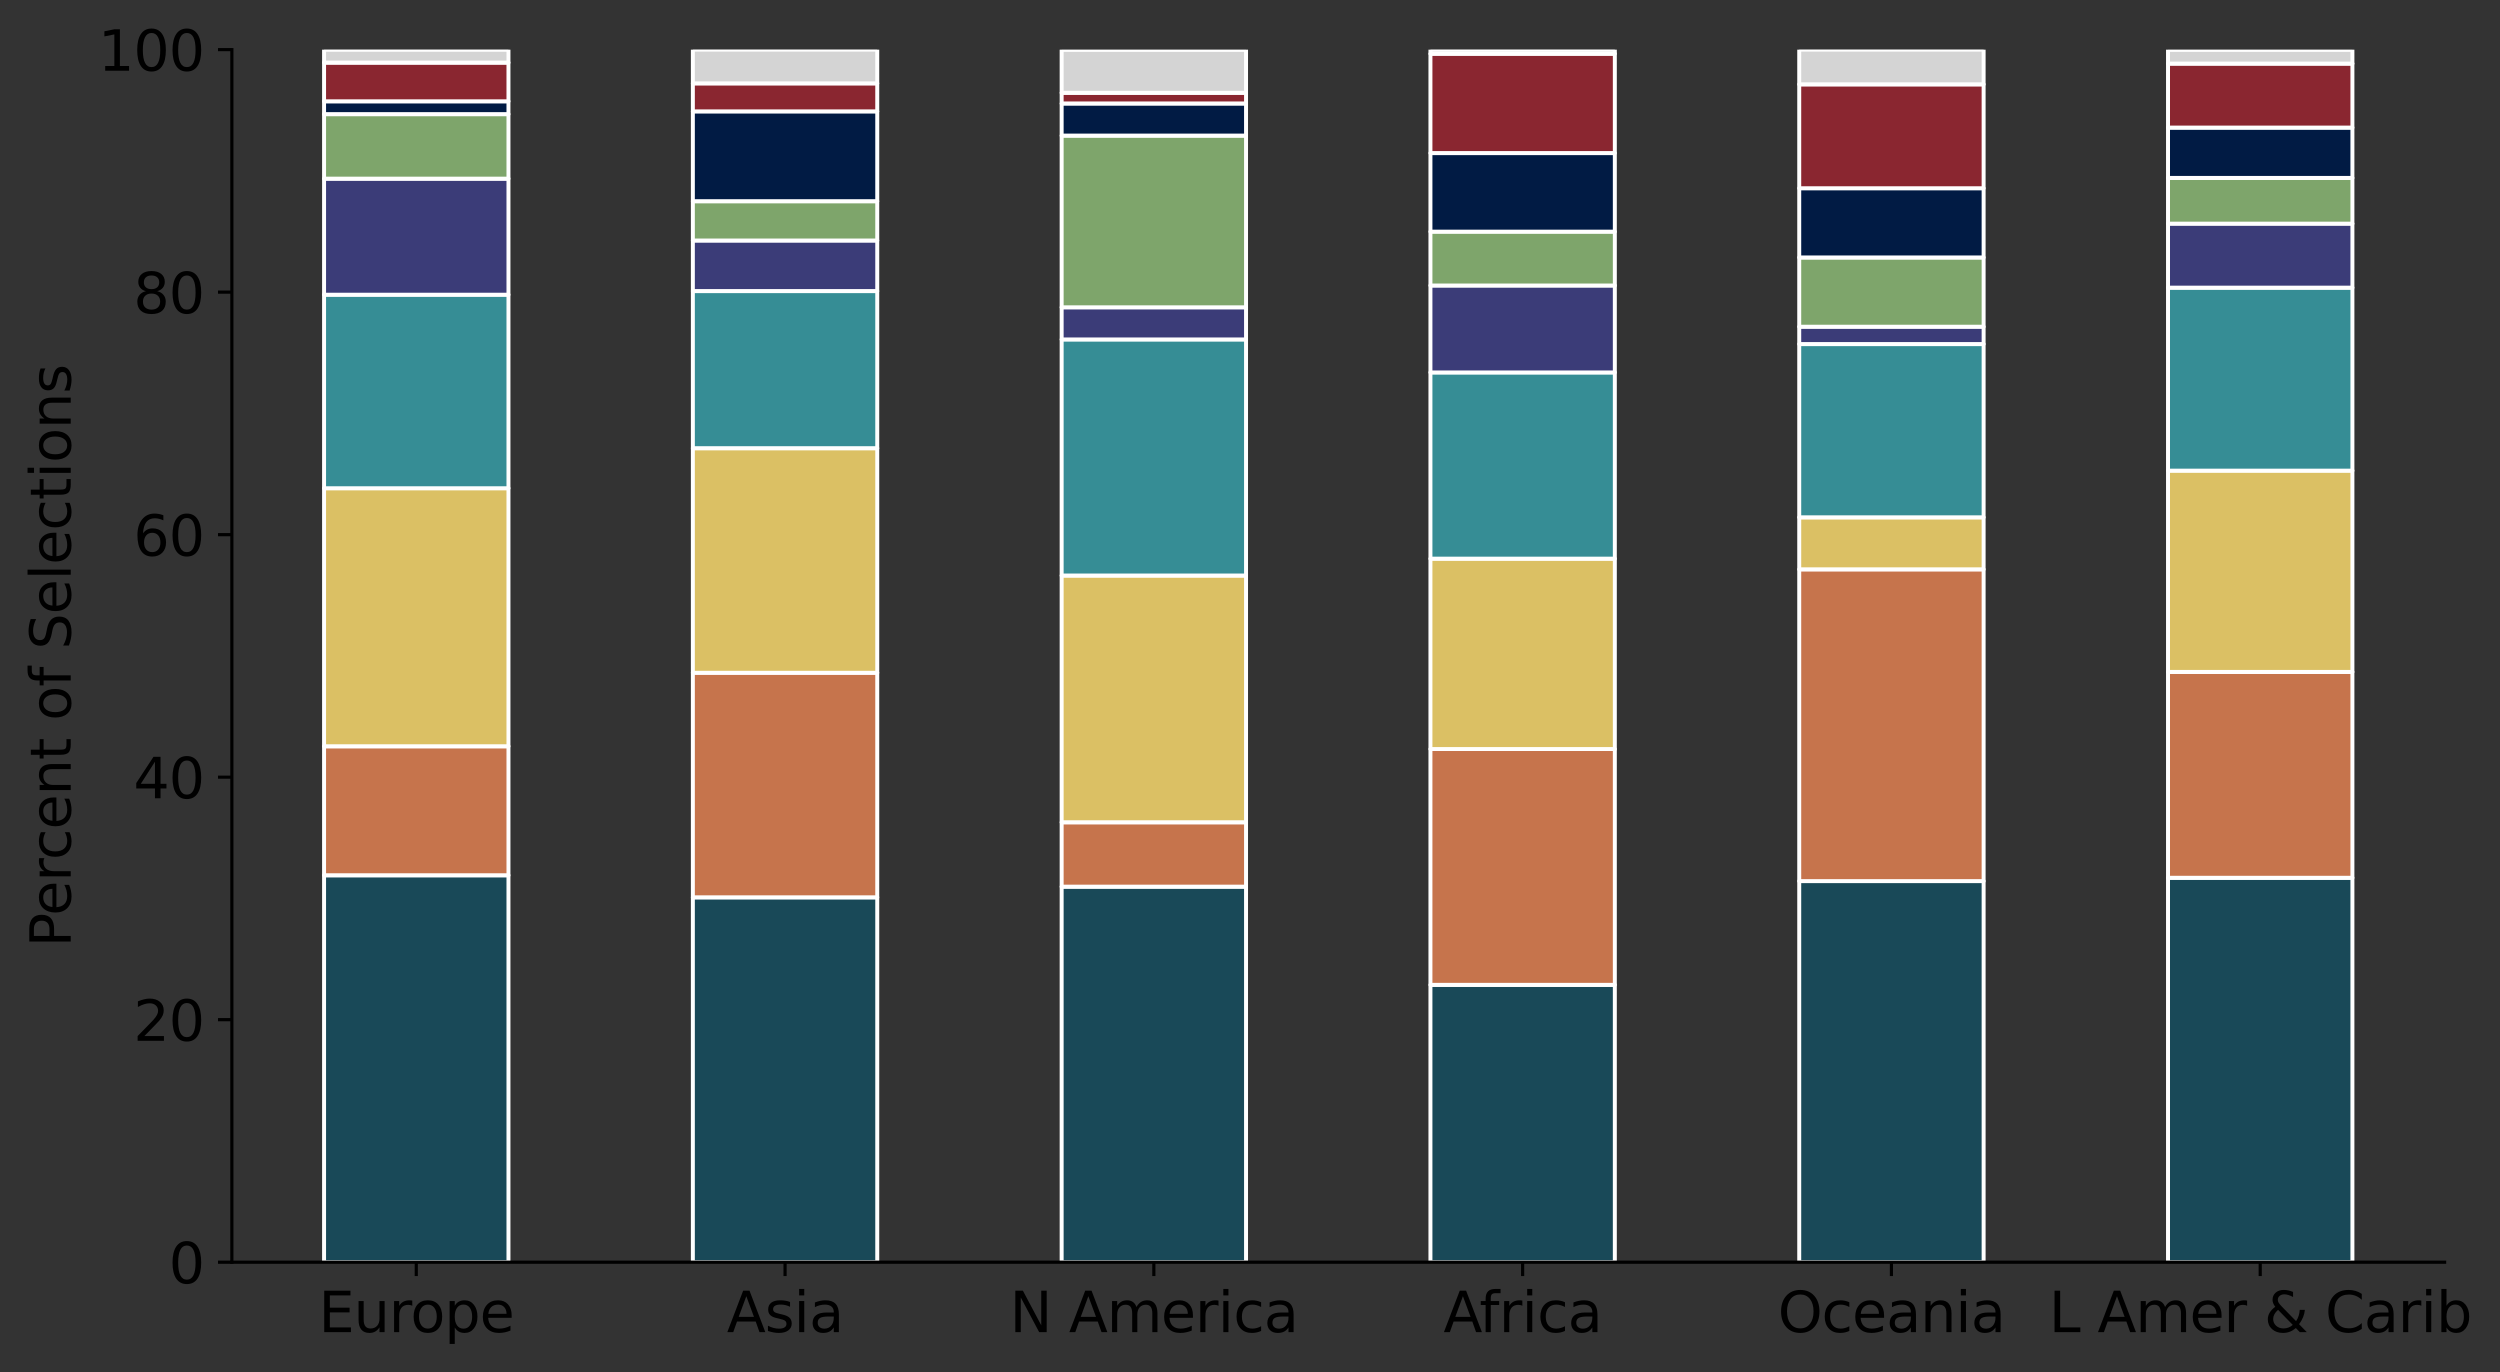 <?xml version="1.0" encoding="utf-8" standalone="no"?>
<!DOCTYPE svg PUBLIC "-//W3C//DTD SVG 1.1//EN"
  "http://www.w3.org/Graphics/SVG/1.1/DTD/svg11.dtd">
<svg xmlns:xlink="http://www.w3.org/1999/xlink" width="630.441pt" height="346.043pt" viewBox="0 0 630.441 346.043" xmlns="http://www.w3.org/2000/svg" version="1.1">
 <rect x="0" y="0" width="630.441" height="346.043" fill="#333333" stroke="none"/>
 <defs>
  <style type="text/css">*{stroke-linejoin: round; stroke-linecap: butt}</style>
 </defs>
 <g id="figure_1">
  <g id="patch_1">
   <path d="M 0 346.043 
L 630.441 346.043 
L 630.441 0 
L 0 0 
L 0 346.043 
z
" style="fill: none"/>
  </g>
  <g id="axes_1">
   <g id="patch_2">
    <path d="M 58.472 318.294 
L 616.472 318.294 
L 616.472 12.519 
L 58.472 12.519 
L 58.472 318.294 
z
" style="fill: none"/>
   </g>
   <g id="patch_3">
    <path d="M 81.722 318.294 
L 128.222 318.294 
L 128.222 220.721 
L 81.722 220.721 
z
" clip-path="url(#p5f0857281f)" style="fill: #194958; stroke: #ffffff; stroke-linejoin: miter"/>
   </g>
   <g id="patch_4">
    <path d="M 174.722 318.294 
L 221.222 318.294 
L 221.222 226.286 
L 174.722 226.286 
z
" clip-path="url(#p5f0857281f)" style="fill: #194958; stroke: #ffffff; stroke-linejoin: miter"/>
   </g>
   <g id="patch_5">
    <path d="M 267.722 318.294 
L 314.222 318.294 
L 314.222 223.595 
L 267.722 223.595 
z
" clip-path="url(#p5f0857281f)" style="fill: #194958; stroke: #ffffff; stroke-linejoin: miter"/>
   </g>
   <g id="patch_6">
    <path d="M 360.722 318.294 
L 407.222 318.294 
L 407.222 248.363 
L 360.722 248.363 
z
" clip-path="url(#p5f0857281f)" style="fill: #194958; stroke: #ffffff; stroke-linejoin: miter"/>
   </g>
   <g id="patch_7">
    <path d="M 453.722 318.294 
L 500.222 318.294 
L 500.222 222.189 
L 453.722 222.189 
z
" clip-path="url(#p5f0857281f)" style="fill: #194958; stroke: #ffffff; stroke-linejoin: miter"/>
   </g>
   <g id="patch_8">
    <path d="M 546.722 318.294 
L 593.222 318.294 
L 593.222 221.363 
L 546.722 221.363 
z
" clip-path="url(#p5f0857281f)" style="fill: #194958; stroke: #ffffff; stroke-linejoin: miter"/>
   </g>
   <g id="patch_9">
    <path d="M 81.722 220.721 
L 128.222 220.721 
L 128.222 188.187 
L 81.722 188.187 
z
" clip-path="url(#p5f0857281f)" style="fill: #c6744c; stroke: #ffffff; stroke-linejoin: miter"/>
   </g>
   <g id="patch_10">
    <path d="M 174.722 226.286 
L 221.222 226.286 
L 221.222 169.657 
L 174.722 169.657 
z
" clip-path="url(#p5f0857281f)" style="fill: #c6744c; stroke: #ffffff; stroke-linejoin: miter"/>
   </g>
   <g id="patch_11">
    <path d="M 267.722 223.595 
L 314.222 223.595 
L 314.222 207.359 
L 267.722 207.359 
z
" clip-path="url(#p5f0857281f)" style="fill: #c6744c; stroke: #ffffff; stroke-linejoin: miter"/>
   </g>
   <g id="patch_12">
    <path d="M 360.722 248.363 
L 407.222 248.363 
L 407.222 188.89 
L 360.722 188.89 
z
" clip-path="url(#p5f0857281f)" style="fill: #c6744c; stroke: #ffffff; stroke-linejoin: miter"/>
   </g>
   <g id="patch_13">
    <path d="M 453.722 222.189 
L 500.222 222.189 
L 500.222 143.574 
L 453.722 143.574 
z
" clip-path="url(#p5f0857281f)" style="fill: #c6744c; stroke: #ffffff; stroke-linejoin: miter"/>
   </g>
   <g id="patch_14">
    <path d="M 546.722 221.363 
L 593.222 221.363 
L 593.222 169.443 
L 546.722 169.443 
z
" clip-path="url(#p5f0857281f)" style="fill: #c6744c; stroke: #ffffff; stroke-linejoin: miter"/>
   </g>
   <g id="patch_15">
    <path d="M 81.722 188.187 
L 128.222 188.187 
L 128.222 123.118 
L 81.722 123.118 
z
" clip-path="url(#p5f0857281f)" style="fill: #dbc064; stroke: #ffffff; stroke-linejoin: miter"/>
   </g>
   <g id="patch_16">
    <path d="M 174.722 169.657 
L 221.222 169.657 
L 221.222 113.027 
L 174.722 113.027 
z
" clip-path="url(#p5f0857281f)" style="fill: #dbc064; stroke: #ffffff; stroke-linejoin: miter"/>
   </g>
   <g id="patch_17">
    <path d="M 267.722 207.359 
L 314.222 207.359 
L 314.222 145.134 
L 267.722 145.134 
z
" clip-path="url(#p5f0857281f)" style="fill: #dbc064; stroke: #ffffff; stroke-linejoin: miter"/>
   </g>
   <g id="patch_18">
    <path d="M 360.722 188.89 
L 407.222 188.89 
L 407.222 140.883 
L 360.722 140.883 
z
" clip-path="url(#p5f0857281f)" style="fill: #dbc064; stroke: #ffffff; stroke-linejoin: miter"/>
   </g>
   <g id="patch_19">
    <path d="M 453.722 143.574 
L 500.222 143.574 
L 500.222 130.456 
L 453.722 130.456 
z
" clip-path="url(#p5f0857281f)" style="fill: #dbc064; stroke: #ffffff; stroke-linejoin: miter"/>
   </g>
   <g id="patch_20">
    <path d="M 546.722 169.443 
L 593.222 169.443 
L 593.222 118.684 
L 546.722 118.684 
z
" clip-path="url(#p5f0857281f)" style="fill: #dbc064; stroke: #ffffff; stroke-linejoin: miter"/>
   </g>
   <g id="patch_21">
    <path d="M 81.722 123.118 
L 128.222 123.118 
L 128.222 74.316 
L 81.722 74.316 
z
" clip-path="url(#p5f0857281f)" style="fill: #368d95; stroke: #ffffff; stroke-linejoin: miter"/>
   </g>
   <g id="patch_22">
    <path d="M 174.722 113.027 
L 221.222 113.027 
L 221.222 73.399 
L 174.722 73.399 
z
" clip-path="url(#p5f0857281f)" style="fill: #368d95; stroke: #ffffff; stroke-linejoin: miter"/>
   </g>
   <g id="patch_23">
    <path d="M 267.722 145.134 
L 314.222 145.134 
L 314.222 85.599 
L 267.722 85.599 
z
" clip-path="url(#p5f0857281f)" style="fill: #368d95; stroke: #ffffff; stroke-linejoin: miter"/>
   </g>
   <g id="patch_24">
    <path d="M 360.722 140.883 
L 407.222 140.883 
L 407.222 93.916 
L 360.722 93.916 
z
" clip-path="url(#p5f0857281f)" style="fill: #368d95; stroke: #ffffff; stroke-linejoin: miter"/>
   </g>
   <g id="patch_25">
    <path d="M 453.722 130.456 
L 500.222 130.456 
L 500.222 86.761 
L 453.722 86.761 
z
" clip-path="url(#p5f0857281f)" style="fill: #368d95; stroke: #ffffff; stroke-linejoin: miter"/>
   </g>
   <g id="patch_26">
    <path d="M 546.722 118.684 
L 593.222 118.684 
L 593.222 72.543 
L 546.722 72.543 
z
" clip-path="url(#p5f0857281f)" style="fill: #368d95; stroke: #ffffff; stroke-linejoin: miter"/>
   </g>
   <g id="patch_27">
    <path d="M 81.722 74.316 
L 128.222 74.316 
L 128.222 45.053 
L 81.722 45.053 
z
" clip-path="url(#p5f0857281f)" style="fill: #3b3c78; stroke: #ffffff; stroke-linejoin: miter"/>
   </g>
   <g id="patch_28">
    <path d="M 174.722 73.399 
L 221.222 73.399 
L 221.222 60.648 
L 174.722 60.648 
z
" clip-path="url(#p5f0857281f)" style="fill: #3b3c78; stroke: #ffffff; stroke-linejoin: miter"/>
   </g>
   <g id="patch_29">
    <path d="M 267.722 85.599 
L 314.222 85.599 
L 314.222 77.496 
L 267.722 77.496 
z
" clip-path="url(#p5f0857281f)" style="fill: #3b3c78; stroke: #ffffff; stroke-linejoin: miter"/>
   </g>
   <g id="patch_30">
    <path d="M 360.722 93.916 
L 407.222 93.916 
L 407.222 71.992 
L 360.722 71.992 
z
" clip-path="url(#p5f0857281f)" style="fill: #3b3c78; stroke: #ffffff; stroke-linejoin: miter"/>
   </g>
   <g id="patch_31">
    <path d="M 453.722 86.761 
L 500.222 86.761 
L 500.222 82.388 
L 453.722 82.388 
z
" clip-path="url(#p5f0857281f)" style="fill: #3b3c78; stroke: #ffffff; stroke-linejoin: miter"/>
   </g>
   <g id="patch_32">
    <path d="M 546.722 72.543 
L 593.222 72.543 
L 593.222 56.398 
L 546.722 56.398 
z
" clip-path="url(#p5f0857281f)" style="fill: #3b3c78; stroke: #ffffff; stroke-linejoin: miter"/>
   </g>
   <g id="patch_33">
    <path d="M 81.722 45.053 
L 128.222 45.053 
L 128.222 28.786 
L 81.722 28.786 
z
" clip-path="url(#p5f0857281f)" style="fill: #7ea56b; stroke: #ffffff; stroke-linejoin: miter"/>
   </g>
   <g id="patch_34">
    <path d="M 174.722 60.648 
L 221.222 60.648 
L 221.222 50.741 
L 174.722 50.741 
z
" clip-path="url(#p5f0857281f)" style="fill: #7ea56b; stroke: #ffffff; stroke-linejoin: miter"/>
   </g>
   <g id="patch_35">
    <path d="M 267.722 77.496 
L 314.222 77.496 
L 314.222 34.198 
L 267.722 34.198 
z
" clip-path="url(#p5f0857281f)" style="fill: #7ea56b; stroke: #ffffff; stroke-linejoin: miter"/>
   </g>
   <g id="patch_36">
    <path d="M 360.722 71.992 
L 407.222 71.992 
L 407.222 58.416 
L 360.722 58.416 
z
" clip-path="url(#p5f0857281f)" style="fill: #7ea56b; stroke: #ffffff; stroke-linejoin: miter"/>
   </g>
   <g id="patch_37">
    <path d="M 453.722 82.388 
L 500.222 82.388 
L 500.222 64.929 
L 453.722 64.929 
z
" clip-path="url(#p5f0857281f)" style="fill: #7ea56b; stroke: #ffffff; stroke-linejoin: miter"/>
   </g>
   <g id="patch_38">
    <path d="M 546.722 56.398 
L 593.222 56.398 
L 593.222 44.87 
L 546.722 44.87 
z
" clip-path="url(#p5f0857281f)" style="fill: #7ea56b; stroke: #ffffff; stroke-linejoin: miter"/>
   </g>
   <g id="patch_39">
    <path d="M 81.722 28.786 
L 128.222 28.786 
L 128.222 25.545 
L 81.722 25.545 
z
" clip-path="url(#p5f0857281f)" style="fill: #011b44; stroke: #ffffff; stroke-linejoin: miter"/>
   </g>
   <g id="patch_40">
    <path d="M 174.722 50.741 
L 221.222 50.741 
L 221.222 28.083 
L 174.722 28.083 
z
" clip-path="url(#p5f0857281f)" style="fill: #011b44; stroke: #ffffff; stroke-linejoin: miter"/>
   </g>
   <g id="patch_41">
    <path d="M 267.722 34.198 
L 314.222 34.198 
L 314.222 26.095 
L 267.722 26.095 
z
" clip-path="url(#p5f0857281f)" style="fill: #011b44; stroke: #ffffff; stroke-linejoin: miter"/>
   </g>
   <g id="patch_42">
    <path d="M 360.722 58.416 
L 407.222 58.416 
L 407.222 38.602 
L 360.722 38.602 
z
" clip-path="url(#p5f0857281f)" style="fill: #011b44; stroke: #ffffff; stroke-linejoin: miter"/>
   </g>
   <g id="patch_43">
    <path d="M 453.722 64.929 
L 500.222 64.929 
L 500.222 47.469 
L 453.722 47.469 
z
" clip-path="url(#p5f0857281f)" style="fill: #011b44; stroke: #ffffff; stroke-linejoin: miter"/>
   </g>
   <g id="patch_44">
    <path d="M 546.722 44.87 
L 593.222 44.87 
L 593.222 32.18 
L 546.722 32.18 
z
" clip-path="url(#p5f0857281f)" style="fill: #011b44; stroke: #ffffff; stroke-linejoin: miter"/>
   </g>
   <g id="patch_45">
    <path d="M 81.722 25.545 
L 128.222 25.545 
L 128.222 15.791 
L 81.722 15.791 
z
" clip-path="url(#p5f0857281f)" style="fill: #8a2630; stroke: #ffffff; stroke-linejoin: miter"/>
   </g>
   <g id="patch_46">
    <path d="M 174.722 28.083 
L 221.222 28.083 
L 221.222 21.019 
L 174.722 21.019 
z
" clip-path="url(#p5f0857281f)" style="fill: #8a2630; stroke: #ffffff; stroke-linejoin: miter"/>
   </g>
   <g id="patch_47">
    <path d="M 267.722 26.095 
L 314.222 26.095 
L 314.222 23.404 
L 267.722 23.404 
z
" clip-path="url(#p5f0857281f)" style="fill: #8a2630; stroke: #ffffff; stroke-linejoin: miter"/>
   </g>
   <g id="patch_48">
    <path d="M 360.722 38.602 
L 407.222 38.602 
L 407.222 13.559 
L 360.722 13.559 
z
" clip-path="url(#p5f0857281f)" style="fill: #8a2630; stroke: #ffffff; stroke-linejoin: miter"/>
   </g>
   <g id="patch_49">
    <path d="M 453.722 47.469 
L 500.222 47.469 
L 500.222 21.264 
L 453.722 21.264 
z
" clip-path="url(#p5f0857281f)" style="fill: #8a2630; stroke: #ffffff; stroke-linejoin: miter"/>
   </g>
   <g id="patch_50">
    <path d="M 546.722 32.18 
L 593.222 32.18 
L 593.222 16.035 
L 546.722 16.035 
z
" clip-path="url(#p5f0857281f)" style="fill: #8a2630; stroke: #ffffff; stroke-linejoin: miter"/>
   </g>
   <g id="patch_51">
    <path d="M 81.722 15.791 
L 128.222 15.791 
L 128.222 12.549 
L 81.722 12.549 
z
" clip-path="url(#p5f0857281f)" style="fill: #d4d4d4; stroke: #ffffff; stroke-linejoin: miter"/>
   </g>
   <g id="patch_52">
    <path d="M 174.722 21.019 
L 221.222 21.019 
L 221.222 12.519 
L 174.722 12.519 
z
" clip-path="url(#p5f0857281f)" style="fill: #d4d4d4; stroke: #ffffff; stroke-linejoin: miter"/>
   </g>
   <g id="patch_53">
    <path d="M 267.722 23.404 
L 314.222 23.404 
L 314.222 12.58 
L 267.722 12.58 
z
" clip-path="url(#p5f0857281f)" style="fill: #d4d4d4; stroke: #ffffff; stroke-linejoin: miter"/>
   </g>
   <g id="patch_54">
    <path d="M 360.722 13.559 
L 407.222 13.559 
L 407.222 12.519 
L 360.722 12.519 
z
" clip-path="url(#p5f0857281f)" style="fill: #d4d4d4; stroke: #ffffff; stroke-linejoin: miter"/>
   </g>
   <g id="patch_55">
    <path d="M 453.722 21.264 
L 500.222 21.264 
L 500.222 12.519 
L 453.722 12.519 
z
" clip-path="url(#p5f0857281f)" style="fill: #d4d4d4; stroke: #ffffff; stroke-linejoin: miter"/>
   </g>
   <g id="patch_56">
    <path d="M 546.722 16.035 
L 593.222 16.035 
L 593.222 12.58 
L 546.722 12.58 
z
" clip-path="url(#p5f0857281f)" style="fill: #d4d4d4; stroke: #ffffff; stroke-linejoin: miter"/>
   </g>
   <g id="matplotlib.axis_1">
    <g id="xtick_1">
     <g id="line2d_1">
      <defs>
       <path id="m2fae95bd4f" d="M 0 0 
L 0 3.5 
" style="stroke: #000000; stroke-width: 0.8"/>
      </defs>
      <g>
       <use xlink:href="#m2fae95bd4f" x="104.972" y="318.294" style="stroke: #000000; stroke-width: 0.8"/>
      </g>
     </g>
     <g id="text_1">
      <!-- Europe -->
      <g transform="translate(80.358 335.932)scale(0.14 -0.14)">
       <defs>
        <path id="DejaVuSans-45" d="M 628 4666 
L 3578 4666 
L 3578 4134 
L 1259 4134 
L 1259 2753 
L 3481 2753 
L 3481 2222 
L 1259 2222 
L 1259 531 
L 3634 531 
L 3634 0 
L 628 0 
L 628 4666 
z
" transform="scale(0.016)"/>
        <path id="DejaVuSans-75" d="M 544 1381 
L 544 3500 
L 1119 3500 
L 1119 1403 
Q 1119 906 1312 657 
Q 1506 409 1894 409 
Q 2359 409 2629 706 
Q 2900 1003 2900 1516 
L 2900 3500 
L 3475 3500 
L 3475 0 
L 2900 0 
L 2900 538 
Q 2691 219 2414 64 
Q 2138 -91 1772 -91 
Q 1169 -91 856 284 
Q 544 659 544 1381 
z
M 1991 3584 
L 1991 3584 
z
" transform="scale(0.016)"/>
        <path id="DejaVuSans-72" d="M 2631 2963 
Q 2534 3019 2420 3045 
Q 2306 3072 2169 3072 
Q 1681 3072 1420 2755 
Q 1159 2438 1159 1844 
L 1159 0 
L 581 0 
L 581 3500 
L 1159 3500 
L 1159 2956 
Q 1341 3275 1631 3429 
Q 1922 3584 2338 3584 
Q 2397 3584 2469 3576 
Q 2541 3569 2628 3553 
L 2631 2963 
z
" transform="scale(0.016)"/>
        <path id="DejaVuSans-6f" d="M 1959 3097 
Q 1497 3097 1228 2736 
Q 959 2375 959 1747 
Q 959 1119 1226 758 
Q 1494 397 1959 397 
Q 2419 397 2687 759 
Q 2956 1122 2956 1747 
Q 2956 2369 2687 2733 
Q 2419 3097 1959 3097 
z
M 1959 3584 
Q 2709 3584 3137 3096 
Q 3566 2609 3566 1747 
Q 3566 888 3137 398 
Q 2709 -91 1959 -91 
Q 1206 -91 779 398 
Q 353 888 353 1747 
Q 353 2609 779 3096 
Q 1206 3584 1959 3584 
z
" transform="scale(0.016)"/>
        <path id="DejaVuSans-70" d="M 1159 525 
L 1159 -1331 
L 581 -1331 
L 581 3500 
L 1159 3500 
L 1159 2969 
Q 1341 3281 1617 3432 
Q 1894 3584 2278 3584 
Q 2916 3584 3314 3078 
Q 3713 2572 3713 1747 
Q 3713 922 3314 415 
Q 2916 -91 2278 -91 
Q 1894 -91 1617 61 
Q 1341 213 1159 525 
z
M 3116 1747 
Q 3116 2381 2855 2742 
Q 2594 3103 2138 3103 
Q 1681 3103 1420 2742 
Q 1159 2381 1159 1747 
Q 1159 1113 1420 752 
Q 1681 391 2138 391 
Q 2594 391 2855 752 
Q 3116 1113 3116 1747 
z
" transform="scale(0.016)"/>
        <path id="DejaVuSans-65" d="M 3597 1894 
L 3597 1613 
L 953 1613 
Q 991 1019 1311 708 
Q 1631 397 2203 397 
Q 2534 397 2845 478 
Q 3156 559 3463 722 
L 3463 178 
Q 3153 47 2828 -22 
Q 2503 -91 2169 -91 
Q 1331 -91 842 396 
Q 353 884 353 1716 
Q 353 2575 817 3079 
Q 1281 3584 2069 3584 
Q 2775 3584 3186 3129 
Q 3597 2675 3597 1894 
z
M 3022 2063 
Q 3016 2534 2758 2815 
Q 2500 3097 2075 3097 
Q 1594 3097 1305 2825 
Q 1016 2553 972 2059 
L 3022 2063 
z
" transform="scale(0.016)"/>
       </defs>
       <use xlink:href="#DejaVuSans-45"/>
       <use xlink:href="#DejaVuSans-75" x="63.184"/>
       <use xlink:href="#DejaVuSans-72" x="126.562"/>
       <use xlink:href="#DejaVuSans-6f" x="165.426"/>
       <use xlink:href="#DejaVuSans-70" x="226.607"/>
       <use xlink:href="#DejaVuSans-65" x="290.084"/>
      </g>
     </g>
    </g>
    <g id="xtick_2">
     <g id="line2d_2">
      <g>
       <use xlink:href="#m2fae95bd4f" x="197.972" y="318.294" style="stroke: #000000; stroke-width: 0.8"/>
      </g>
     </g>
     <g id="text_2">
      <!-- Asia -->
      <g transform="translate(183.303 335.932)scale(0.14 -0.14)">
       <defs>
        <path id="DejaVuSans-41" d="M 2188 4044 
L 1331 1722 
L 3047 1722 
L 2188 4044 
z
M 1831 4666 
L 2547 4666 
L 4325 0 
L 3669 0 
L 3244 1197 
L 1141 1197 
L 716 0 
L 50 0 
L 1831 4666 
z
" transform="scale(0.016)"/>
        <path id="DejaVuSans-73" d="M 2834 3397 
L 2834 2853 
Q 2591 2978 2328 3040 
Q 2066 3103 1784 3103 
Q 1356 3103 1142 2972 
Q 928 2841 928 2578 
Q 928 2378 1081 2264 
Q 1234 2150 1697 2047 
L 1894 2003 
Q 2506 1872 2764 1633 
Q 3022 1394 3022 966 
Q 3022 478 2636 193 
Q 2250 -91 1575 -91 
Q 1294 -91 989 -36 
Q 684 19 347 128 
L 347 722 
Q 666 556 975 473 
Q 1284 391 1588 391 
Q 1994 391 2212 530 
Q 2431 669 2431 922 
Q 2431 1156 2273 1281 
Q 2116 1406 1581 1522 
L 1381 1569 
Q 847 1681 609 1914 
Q 372 2147 372 2553 
Q 372 3047 722 3315 
Q 1072 3584 1716 3584 
Q 2034 3584 2315 3537 
Q 2597 3491 2834 3397 
z
" transform="scale(0.016)"/>
        <path id="DejaVuSans-69" d="M 603 3500 
L 1178 3500 
L 1178 0 
L 603 0 
L 603 3500 
z
M 603 4863 
L 1178 4863 
L 1178 4134 
L 603 4134 
L 603 4863 
z
" transform="scale(0.016)"/>
        <path id="DejaVuSans-61" d="M 2194 1759 
Q 1497 1759 1228 1600 
Q 959 1441 959 1056 
Q 959 750 1161 570 
Q 1363 391 1709 391 
Q 2188 391 2477 730 
Q 2766 1069 2766 1631 
L 2766 1759 
L 2194 1759 
z
M 3341 1997 
L 3341 0 
L 2766 0 
L 2766 531 
Q 2569 213 2275 61 
Q 1981 -91 1556 -91 
Q 1019 -91 701 211 
Q 384 513 384 1019 
Q 384 1609 779 1909 
Q 1175 2209 1959 2209 
L 2766 2209 
L 2766 2266 
Q 2766 2663 2505 2880 
Q 2244 3097 1772 3097 
Q 1472 3097 1187 3025 
Q 903 2953 641 2809 
L 641 3341 
Q 956 3463 1253 3523 
Q 1550 3584 1831 3584 
Q 2591 3584 2966 3190 
Q 3341 2797 3341 1997 
z
" transform="scale(0.016)"/>
       </defs>
       <use xlink:href="#DejaVuSans-41"/>
       <use xlink:href="#DejaVuSans-73" x="68.408"/>
       <use xlink:href="#DejaVuSans-69" x="120.508"/>
       <use xlink:href="#DejaVuSans-61" x="148.291"/>
      </g>
     </g>
    </g>
    <g id="xtick_3">
     <g id="line2d_3">
      <g>
       <use xlink:href="#m2fae95bd4f" x="290.972" y="318.294" style="stroke: #000000; stroke-width: 0.8"/>
      </g>
     </g>
     <g id="text_3">
      <!-- N America -->
      <g transform="translate(254.635 335.932)scale(0.14 -0.14)">
       <defs>
        <path id="DejaVuSans-4e" d="M 628 4666 
L 1478 4666 
L 3547 763 
L 3547 4666 
L 4159 4666 
L 4159 0 
L 3309 0 
L 1241 3903 
L 1241 0 
L 628 0 
L 628 4666 
z
" transform="scale(0.016)"/>
        <path id="DejaVuSans-20" transform="scale(0.016)"/>
        <path id="DejaVuSans-6d" d="M 3328 2828 
Q 3544 3216 3844 3400 
Q 4144 3584 4550 3584 
Q 5097 3584 5394 3201 
Q 5691 2819 5691 2113 
L 5691 0 
L 5113 0 
L 5113 2094 
Q 5113 2597 4934 2840 
Q 4756 3084 4391 3084 
Q 3944 3084 3684 2787 
Q 3425 2491 3425 1978 
L 3425 0 
L 2847 0 
L 2847 2094 
Q 2847 2600 2669 2842 
Q 2491 3084 2119 3084 
Q 1678 3084 1418 2786 
Q 1159 2488 1159 1978 
L 1159 0 
L 581 0 
L 581 3500 
L 1159 3500 
L 1159 2956 
Q 1356 3278 1631 3431 
Q 1906 3584 2284 3584 
Q 2666 3584 2933 3390 
Q 3200 3197 3328 2828 
z
" transform="scale(0.016)"/>
        <path id="DejaVuSans-63" d="M 3122 3366 
L 3122 2828 
Q 2878 2963 2633 3030 
Q 2388 3097 2138 3097 
Q 1578 3097 1268 2742 
Q 959 2388 959 1747 
Q 959 1106 1268 751 
Q 1578 397 2138 397 
Q 2388 397 2633 464 
Q 2878 531 3122 666 
L 3122 134 
Q 2881 22 2623 -34 
Q 2366 -91 2075 -91 
Q 1284 -91 818 406 
Q 353 903 353 1747 
Q 353 2603 823 3093 
Q 1294 3584 2113 3584 
Q 2378 3584 2631 3529 
Q 2884 3475 3122 3366 
z
" transform="scale(0.016)"/>
       </defs>
       <use xlink:href="#DejaVuSans-4e"/>
       <use xlink:href="#DejaVuSans-20" x="74.805"/>
       <use xlink:href="#DejaVuSans-41" x="106.592"/>
       <use xlink:href="#DejaVuSans-6d" x="175"/>
       <use xlink:href="#DejaVuSans-65" x="272.412"/>
       <use xlink:href="#DejaVuSans-72" x="333.936"/>
       <use xlink:href="#DejaVuSans-69" x="375.049"/>
       <use xlink:href="#DejaVuSans-63" x="402.832"/>
       <use xlink:href="#DejaVuSans-61" x="457.812"/>
      </g>
     </g>
    </g>
    <g id="xtick_4">
     <g id="line2d_4">
      <g>
       <use xlink:href="#m2fae95bd4f" x="383.972" y="318.294" style="stroke: #000000; stroke-width: 0.8"/>
      </g>
     </g>
     <g id="text_4">
      <!-- Africa -->
      <g transform="translate(364.012 335.932)scale(0.14 -0.14)">
       <defs>
        <path id="DejaVuSans-66" d="M 2375 4863 
L 2375 4384 
L 1825 4384 
Q 1516 4384 1395 4259 
Q 1275 4134 1275 3809 
L 1275 3500 
L 2222 3500 
L 2222 3053 
L 1275 3053 
L 1275 0 
L 697 0 
L 697 3053 
L 147 3053 
L 147 3500 
L 697 3500 
L 697 3744 
Q 697 4328 969 4595 
Q 1241 4863 1831 4863 
L 2375 4863 
z
" transform="scale(0.016)"/>
       </defs>
       <use xlink:href="#DejaVuSans-41"/>
       <use xlink:href="#DejaVuSans-66" x="64.783"/>
       <use xlink:href="#DejaVuSans-72" x="99.988"/>
       <use xlink:href="#DejaVuSans-69" x="141.102"/>
       <use xlink:href="#DejaVuSans-63" x="168.885"/>
       <use xlink:href="#DejaVuSans-61" x="223.865"/>
      </g>
     </g>
    </g>
    <g id="xtick_5">
     <g id="line2d_5">
      <g>
       <use xlink:href="#m2fae95bd4f" x="476.972" y="318.294" style="stroke: #000000; stroke-width: 0.8"/>
      </g>
     </g>
     <g id="text_5">
      <!-- Oceania -->
      <g transform="translate(448.345 335.932)scale(0.14 -0.14)">
       <defs>
        <path id="DejaVuSans-4f" d="M 2522 4238 
Q 1834 4238 1429 3725 
Q 1025 3213 1025 2328 
Q 1025 1447 1429 934 
Q 1834 422 2522 422 
Q 3209 422 3611 934 
Q 4013 1447 4013 2328 
Q 4013 3213 3611 3725 
Q 3209 4238 2522 4238 
z
M 2522 4750 
Q 3503 4750 4090 4092 
Q 4678 3434 4678 2328 
Q 4678 1225 4090 567 
Q 3503 -91 2522 -91 
Q 1538 -91 948 565 
Q 359 1222 359 2328 
Q 359 3434 948 4092 
Q 1538 4750 2522 4750 
z
" transform="scale(0.016)"/>
        <path id="DejaVuSans-6e" d="M 3513 2113 
L 3513 0 
L 2938 0 
L 2938 2094 
Q 2938 2591 2744 2837 
Q 2550 3084 2163 3084 
Q 1697 3084 1428 2787 
Q 1159 2491 1159 1978 
L 1159 0 
L 581 0 
L 581 3500 
L 1159 3500 
L 1159 2956 
Q 1366 3272 1645 3428 
Q 1925 3584 2291 3584 
Q 2894 3584 3203 3211 
Q 3513 2838 3513 2113 
z
" transform="scale(0.016)"/>
       </defs>
       <use xlink:href="#DejaVuSans-4f"/>
       <use xlink:href="#DejaVuSans-63" x="78.711"/>
       <use xlink:href="#DejaVuSans-65" x="133.691"/>
       <use xlink:href="#DejaVuSans-61" x="195.215"/>
       <use xlink:href="#DejaVuSans-6e" x="256.494"/>
       <use xlink:href="#DejaVuSans-69" x="319.873"/>
       <use xlink:href="#DejaVuSans-61" x="347.656"/>
      </g>
     </g>
    </g>
    <g id="xtick_6">
     <g id="line2d_6">
      <g>
       <use xlink:href="#m2fae95bd4f" x="569.972" y="318.294" style="stroke: #000000; stroke-width: 0.8"/>
      </g>
     </g>
     <g id="text_6">
      <!-- L Amer &amp; Carib -->
      <g transform="translate(516.703 335.932)scale(0.14 -0.14)">
       <defs>
        <path id="DejaVuSans-4c" d="M 628 4666 
L 1259 4666 
L 1259 531 
L 3531 531 
L 3531 0 
L 628 0 
L 628 4666 
z
" transform="scale(0.016)"/>
        <path id="DejaVuSans-26" d="M 1556 2509 
Q 1272 2256 1139 2004 
Q 1006 1753 1006 1478 
Q 1006 1022 1337 719 
Q 1669 416 2169 416 
Q 2466 416 2725 514 
Q 2984 613 3213 813 
L 1556 2509 
z
M 1997 2859 
L 3584 1234 
Q 3769 1513 3872 1830 
Q 3975 2147 3994 2503 
L 4575 2503 
Q 4538 2091 4375 1687 
Q 4213 1284 3922 891 
L 4794 0 
L 4006 0 
L 3559 459 
Q 3234 181 2878 45 
Q 2522 -91 2113 -91 
Q 1359 -91 881 339 
Q 403 769 403 1441 
Q 403 1841 612 2192 
Q 822 2544 1241 2853 
Q 1091 3050 1012 3245 
Q 934 3441 934 3628 
Q 934 4134 1281 4442 
Q 1628 4750 2203 4750 
Q 2463 4750 2720 4694 
Q 2978 4638 3244 4525 
L 3244 3956 
Q 2972 4103 2725 4179 
Q 2478 4256 2266 4256 
Q 1938 4256 1733 4082 
Q 1528 3909 1528 3634 
Q 1528 3475 1620 3314 
Q 1713 3153 1997 2859 
z
" transform="scale(0.016)"/>
        <path id="DejaVuSans-43" d="M 4122 4306 
L 4122 3641 
Q 3803 3938 3442 4084 
Q 3081 4231 2675 4231 
Q 1875 4231 1450 3742 
Q 1025 3253 1025 2328 
Q 1025 1406 1450 917 
Q 1875 428 2675 428 
Q 3081 428 3442 575 
Q 3803 722 4122 1019 
L 4122 359 
Q 3791 134 3420 21 
Q 3050 -91 2638 -91 
Q 1578 -91 968 557 
Q 359 1206 359 2328 
Q 359 3453 968 4101 
Q 1578 4750 2638 4750 
Q 3056 4750 3426 4639 
Q 3797 4528 4122 4306 
z
" transform="scale(0.016)"/>
        <path id="DejaVuSans-62" d="M 3116 1747 
Q 3116 2381 2855 2742 
Q 2594 3103 2138 3103 
Q 1681 3103 1420 2742 
Q 1159 2381 1159 1747 
Q 1159 1113 1420 752 
Q 1681 391 2138 391 
Q 2594 391 2855 752 
Q 3116 1113 3116 1747 
z
M 1159 2969 
Q 1341 3281 1617 3432 
Q 1894 3584 2278 3584 
Q 2916 3584 3314 3078 
Q 3713 2572 3713 1747 
Q 3713 922 3314 415 
Q 2916 -91 2278 -91 
Q 1894 -91 1617 61 
Q 1341 213 1159 525 
L 1159 0 
L 581 0 
L 581 4863 
L 1159 4863 
L 1159 2969 
z
" transform="scale(0.016)"/>
       </defs>
       <use xlink:href="#DejaVuSans-4c"/>
       <use xlink:href="#DejaVuSans-20" x="55.713"/>
       <use xlink:href="#DejaVuSans-41" x="87.5"/>
       <use xlink:href="#DejaVuSans-6d" x="155.908"/>
       <use xlink:href="#DejaVuSans-65" x="253.32"/>
       <use xlink:href="#DejaVuSans-72" x="314.844"/>
       <use xlink:href="#DejaVuSans-20" x="355.957"/>
       <use xlink:href="#DejaVuSans-26" x="387.744"/>
       <use xlink:href="#DejaVuSans-20" x="465.723"/>
       <use xlink:href="#DejaVuSans-43" x="497.51"/>
       <use xlink:href="#DejaVuSans-61" x="567.334"/>
       <use xlink:href="#DejaVuSans-72" x="628.613"/>
       <use xlink:href="#DejaVuSans-69" x="669.727"/>
       <use xlink:href="#DejaVuSans-62" x="697.51"/>
      </g>
     </g>
    </g>
   </g>
   <g id="matplotlib.axis_2">
    <g id="ytick_1">
     <g id="line2d_7">
      <defs>
       <path id="m4800f7ccc9" d="M 0 0 
L -3.5 0 
" style="stroke: #000000; stroke-width: 0.8"/>
      </defs>
      <g>
       <use xlink:href="#m4800f7ccc9" x="58.472" y="318.294" style="stroke: #000000; stroke-width: 0.8"/>
      </g>
     </g>
     <g id="text_7">
      <!-- 0 -->
      <g transform="translate(42.564 323.613)scale(0.14 -0.14)">
       <defs>
        <path id="DejaVuSans-30" d="M 2034 4250 
Q 1547 4250 1301 3770 
Q 1056 3291 1056 2328 
Q 1056 1369 1301 889 
Q 1547 409 2034 409 
Q 2525 409 2770 889 
Q 3016 1369 3016 2328 
Q 3016 3291 2770 3770 
Q 2525 4250 2034 4250 
z
M 2034 4750 
Q 2819 4750 3233 4129 
Q 3647 3509 3647 2328 
Q 3647 1150 3233 529 
Q 2819 -91 2034 -91 
Q 1250 -91 836 529 
Q 422 1150 422 2328 
Q 422 3509 836 4129 
Q 1250 4750 2034 4750 
z
" transform="scale(0.016)"/>
       </defs>
       <use xlink:href="#DejaVuSans-30"/>
      </g>
     </g>
    </g>
    <g id="ytick_2">
     <g id="line2d_8">
      <g>
       <use xlink:href="#m4800f7ccc9" x="58.472" y="257.139" style="stroke: #000000; stroke-width: 0.8"/>
      </g>
     </g>
     <g id="text_8">
      <!-- 20 -->
      <g transform="translate(33.657 262.458)scale(0.14 -0.14)">
       <defs>
        <path id="DejaVuSans-32" d="M 1228 531 
L 3431 531 
L 3431 0 
L 469 0 
L 469 531 
Q 828 903 1448 1529 
Q 2069 2156 2228 2338 
Q 2531 2678 2651 2914 
Q 2772 3150 2772 3378 
Q 2772 3750 2511 3984 
Q 2250 4219 1831 4219 
Q 1534 4219 1204 4116 
Q 875 4013 500 3803 
L 500 4441 
Q 881 4594 1212 4672 
Q 1544 4750 1819 4750 
Q 2544 4750 2975 4387 
Q 3406 4025 3406 3419 
Q 3406 3131 3298 2873 
Q 3191 2616 2906 2266 
Q 2828 2175 2409 1742 
Q 1991 1309 1228 531 
z
" transform="scale(0.016)"/>
       </defs>
       <use xlink:href="#DejaVuSans-32"/>
       <use xlink:href="#DejaVuSans-30" x="63.623"/>
      </g>
     </g>
    </g>
    <g id="ytick_3">
     <g id="line2d_9">
      <g>
       <use xlink:href="#m4800f7ccc9" x="58.472" y="195.984" style="stroke: #000000; stroke-width: 0.8"/>
      </g>
     </g>
     <g id="text_9">
      <!-- 40 -->
      <g transform="translate(33.657 201.303)scale(0.14 -0.14)">
       <defs>
        <path id="DejaVuSans-34" d="M 2419 4116 
L 825 1625 
L 2419 1625 
L 2419 4116 
z
M 2253 4666 
L 3047 4666 
L 3047 1625 
L 3713 1625 
L 3713 1100 
L 3047 1100 
L 3047 0 
L 2419 0 
L 2419 1100 
L 313 1100 
L 313 1709 
L 2253 4666 
z
" transform="scale(0.016)"/>
       </defs>
       <use xlink:href="#DejaVuSans-34"/>
       <use xlink:href="#DejaVuSans-30" x="63.623"/>
      </g>
     </g>
    </g>
    <g id="ytick_4">
     <g id="line2d_10">
      <g>
       <use xlink:href="#m4800f7ccc9" x="58.472" y="134.829" style="stroke: #000000; stroke-width: 0.8"/>
      </g>
     </g>
     <g id="text_10">
      <!-- 60 -->
      <g transform="translate(33.657 140.148)scale(0.14 -0.14)">
       <defs>
        <path id="DejaVuSans-36" d="M 2113 2584 
Q 1688 2584 1439 2293 
Q 1191 2003 1191 1497 
Q 1191 994 1439 701 
Q 1688 409 2113 409 
Q 2538 409 2786 701 
Q 3034 994 3034 1497 
Q 3034 2003 2786 2293 
Q 2538 2584 2113 2584 
z
M 3366 4563 
L 3366 3988 
Q 3128 4100 2886 4159 
Q 2644 4219 2406 4219 
Q 1781 4219 1451 3797 
Q 1122 3375 1075 2522 
Q 1259 2794 1537 2939 
Q 1816 3084 2150 3084 
Q 2853 3084 3261 2657 
Q 3669 2231 3669 1497 
Q 3669 778 3244 343 
Q 2819 -91 2113 -91 
Q 1303 -91 875 529 
Q 447 1150 447 2328 
Q 447 3434 972 4092 
Q 1497 4750 2381 4750 
Q 2619 4750 2861 4703 
Q 3103 4656 3366 4563 
z
" transform="scale(0.016)"/>
       </defs>
       <use xlink:href="#DejaVuSans-36"/>
       <use xlink:href="#DejaVuSans-30" x="63.623"/>
      </g>
     </g>
    </g>
    <g id="ytick_5">
     <g id="line2d_11">
      <g>
       <use xlink:href="#m4800f7ccc9" x="58.472" y="73.674" style="stroke: #000000; stroke-width: 0.8"/>
      </g>
     </g>
     <g id="text_11">
      <!-- 80 -->
      <g transform="translate(33.657 78.993)scale(0.14 -0.14)">
       <defs>
        <path id="DejaVuSans-38" d="M 2034 2216 
Q 1584 2216 1326 1975 
Q 1069 1734 1069 1313 
Q 1069 891 1326 650 
Q 1584 409 2034 409 
Q 2484 409 2743 651 
Q 3003 894 3003 1313 
Q 3003 1734 2745 1975 
Q 2488 2216 2034 2216 
z
M 1403 2484 
Q 997 2584 770 2862 
Q 544 3141 544 3541 
Q 544 4100 942 4425 
Q 1341 4750 2034 4750 
Q 2731 4750 3128 4425 
Q 3525 4100 3525 3541 
Q 3525 3141 3298 2862 
Q 3072 2584 2669 2484 
Q 3125 2378 3379 2068 
Q 3634 1759 3634 1313 
Q 3634 634 3220 271 
Q 2806 -91 2034 -91 
Q 1263 -91 848 271 
Q 434 634 434 1313 
Q 434 1759 690 2068 
Q 947 2378 1403 2484 
z
M 1172 3481 
Q 1172 3119 1398 2916 
Q 1625 2713 2034 2713 
Q 2441 2713 2670 2916 
Q 2900 3119 2900 3481 
Q 2900 3844 2670 4047 
Q 2441 4250 2034 4250 
Q 1625 4250 1398 4047 
Q 1172 3844 1172 3481 
z
" transform="scale(0.016)"/>
       </defs>
       <use xlink:href="#DejaVuSans-38"/>
       <use xlink:href="#DejaVuSans-30" x="63.623"/>
      </g>
     </g>
    </g>
    <g id="ytick_6">
     <g id="line2d_12">
      <g>
       <use xlink:href="#m4800f7ccc9" x="58.472" y="12.519" style="stroke: #000000; stroke-width: 0.8"/>
      </g>
     </g>
     <g id="text_12">
      <!-- 100 -->
      <g transform="translate(24.749 17.838)scale(0.14 -0.14)">
       <defs>
        <path id="DejaVuSans-31" d="M 794 531 
L 1825 531 
L 1825 4091 
L 703 3866 
L 703 4441 
L 1819 4666 
L 2450 4666 
L 2450 531 
L 3481 531 
L 3481 0 
L 794 0 
L 794 531 
z
" transform="scale(0.016)"/>
       </defs>
       <use xlink:href="#DejaVuSans-31"/>
       <use xlink:href="#DejaVuSans-30" x="63.623"/>
       <use xlink:href="#DejaVuSans-30" x="127.246"/>
      </g>
     </g>
    </g>
    <g id="text_13">
     <!-- Percent of Selections -->
     <g transform="translate(17.838 238.841)rotate(-90)scale(0.14 -0.14)">
      <defs>
       <path id="DejaVuSans-50" d="M 1259 4147 
L 1259 2394 
L 2053 2394 
Q 2494 2394 2734 2622 
Q 2975 2850 2975 3272 
Q 2975 3691 2734 3919 
Q 2494 4147 2053 4147 
L 1259 4147 
z
M 628 4666 
L 2053 4666 
Q 2838 4666 3239 4311 
Q 3641 3956 3641 3272 
Q 3641 2581 3239 2228 
Q 2838 1875 2053 1875 
L 1259 1875 
L 1259 0 
L 628 0 
L 628 4666 
z
" transform="scale(0.016)"/>
       <path id="DejaVuSans-74" d="M 1172 4494 
L 1172 3500 
L 2356 3500 
L 2356 3053 
L 1172 3053 
L 1172 1153 
Q 1172 725 1289 603 
Q 1406 481 1766 481 
L 2356 481 
L 2356 0 
L 1766 0 
Q 1100 0 847 248 
Q 594 497 594 1153 
L 594 3053 
L 172 3053 
L 172 3500 
L 594 3500 
L 594 4494 
L 1172 4494 
z
" transform="scale(0.016)"/>
       <path id="DejaVuSans-53" d="M 3425 4513 
L 3425 3897 
Q 3066 4069 2747 4153 
Q 2428 4238 2131 4238 
Q 1616 4238 1336 4038 
Q 1056 3838 1056 3469 
Q 1056 3159 1242 3001 
Q 1428 2844 1947 2747 
L 2328 2669 
Q 3034 2534 3370 2195 
Q 3706 1856 3706 1288 
Q 3706 609 3251 259 
Q 2797 -91 1919 -91 
Q 1588 -91 1214 -16 
Q 841 59 441 206 
L 441 856 
Q 825 641 1194 531 
Q 1563 422 1919 422 
Q 2459 422 2753 634 
Q 3047 847 3047 1241 
Q 3047 1584 2836 1778 
Q 2625 1972 2144 2069 
L 1759 2144 
Q 1053 2284 737 2584 
Q 422 2884 422 3419 
Q 422 4038 858 4394 
Q 1294 4750 2059 4750 
Q 2388 4750 2728 4690 
Q 3069 4631 3425 4513 
z
" transform="scale(0.016)"/>
       <path id="DejaVuSans-6c" d="M 603 4863 
L 1178 4863 
L 1178 0 
L 603 0 
L 603 4863 
z
" transform="scale(0.016)"/>
      </defs>
      <use xlink:href="#DejaVuSans-50"/>
      <use xlink:href="#DejaVuSans-65" x="56.678"/>
      <use xlink:href="#DejaVuSans-72" x="118.201"/>
      <use xlink:href="#DejaVuSans-63" x="157.064"/>
      <use xlink:href="#DejaVuSans-65" x="212.045"/>
      <use xlink:href="#DejaVuSans-6e" x="273.568"/>
      <use xlink:href="#DejaVuSans-74" x="336.947"/>
      <use xlink:href="#DejaVuSans-20" x="376.156"/>
      <use xlink:href="#DejaVuSans-6f" x="407.943"/>
      <use xlink:href="#DejaVuSans-66" x="469.125"/>
      <use xlink:href="#DejaVuSans-20" x="504.33"/>
      <use xlink:href="#DejaVuSans-53" x="536.117"/>
      <use xlink:href="#DejaVuSans-65" x="599.594"/>
      <use xlink:href="#DejaVuSans-6c" x="661.117"/>
      <use xlink:href="#DejaVuSans-65" x="688.9"/>
      <use xlink:href="#DejaVuSans-63" x="750.424"/>
      <use xlink:href="#DejaVuSans-74" x="805.404"/>
      <use xlink:href="#DejaVuSans-69" x="844.613"/>
      <use xlink:href="#DejaVuSans-6f" x="872.396"/>
      <use xlink:href="#DejaVuSans-6e" x="933.578"/>
      <use xlink:href="#DejaVuSans-73" x="996.957"/>
     </g>
    </g>
   </g>
   <g id="patch_57">
    <path d="M 58.472 318.294 
L 58.472 12.519 
" style="fill: none; stroke: #000000; stroke-width: 0.8; stroke-linejoin: miter; stroke-linecap: square"/>
   </g>
   <g id="patch_58">
    <path d="M 58.472 318.294 
L 616.472 318.294 
" style="fill: none; stroke: #000000; stroke-width: 0.8; stroke-linejoin: miter; stroke-linecap: square"/>
   </g>
  </g>
 </g>
 <defs>
  <clipPath id="p5f0857281f">
   <rect x="58.472" y="12.519" width="558" height="305.775"/>
  </clipPath>
 </defs>
</svg>

